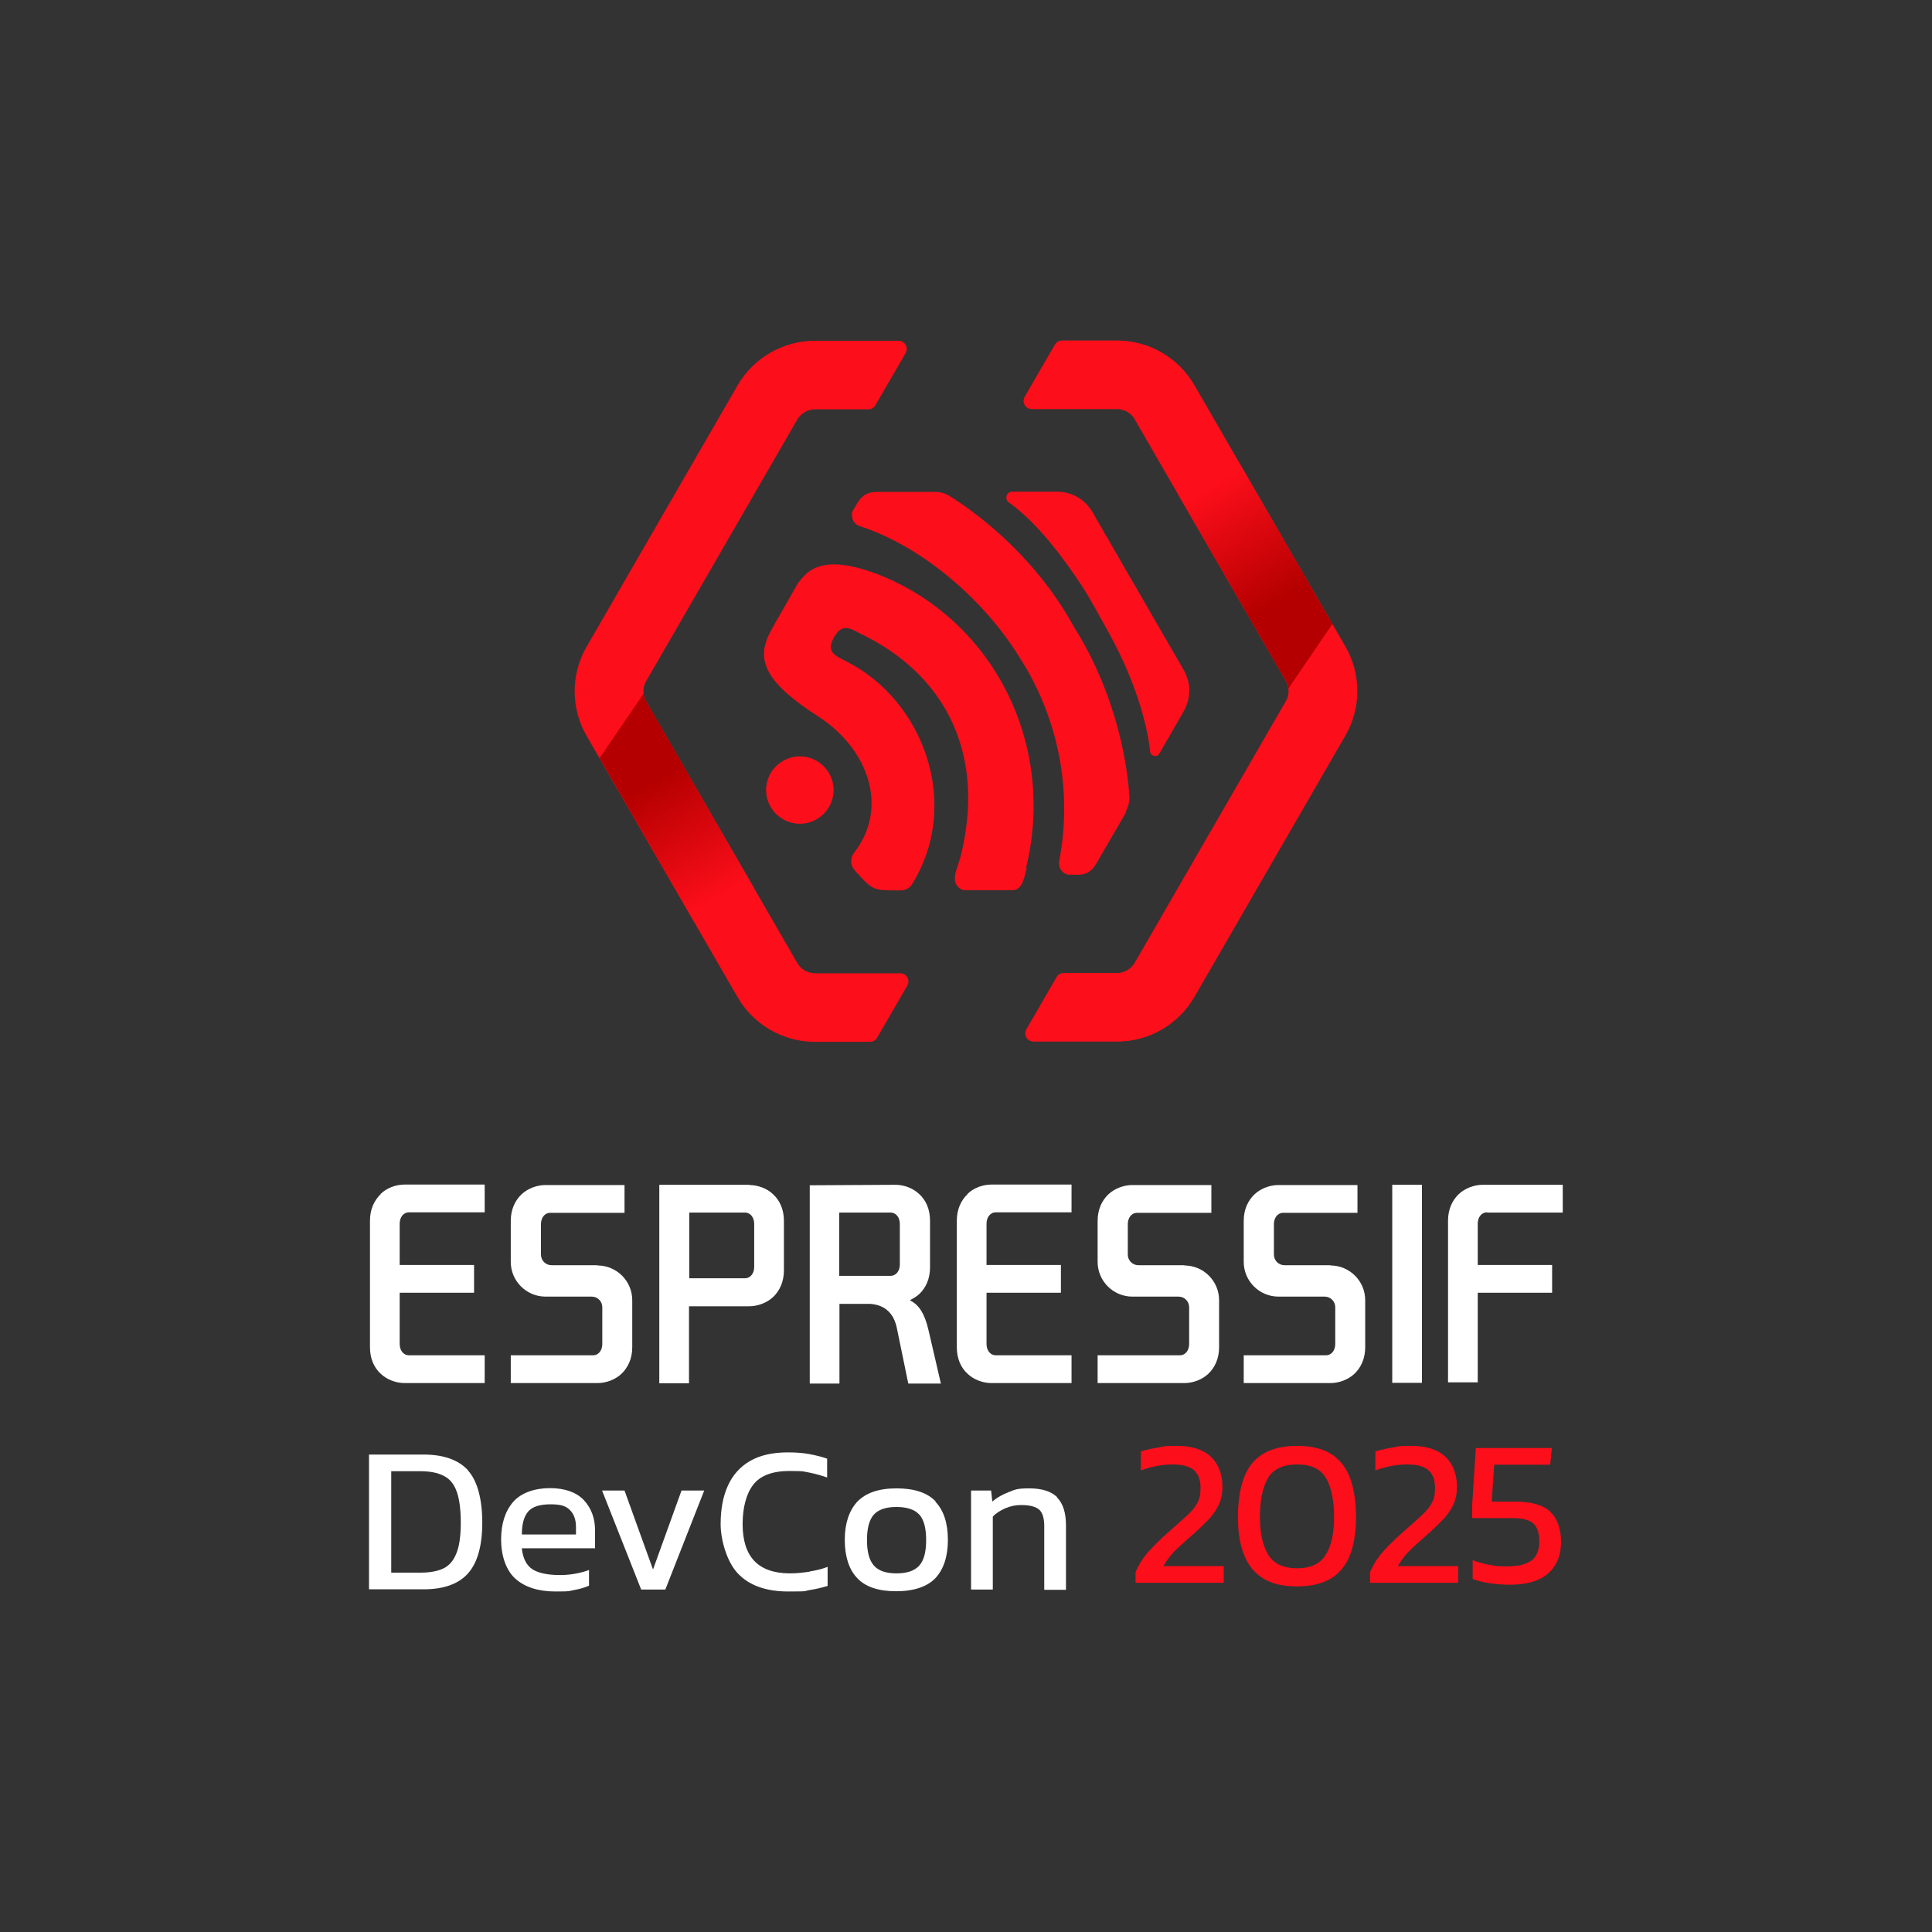 <?xml version="1.0" encoding="UTF-8"?>
<svg id="_图层_1" xmlns="http://www.w3.org/2000/svg" xmlns:xlink="http://www.w3.org/1999/xlink" version="1.1" viewBox="0 0 800 800">
  <rect x="0" y="0" width="800" height="800" fill="#333333" stroke="none"/>
  <!-- Generator: Adobe Illustrator 29.0.0, SVG Export Plug-In . SVG Version: 2.1.0 Build 186)  -->
  <defs>
    <style>
      .st0 {
        fill: url(#_未命名的渐变_171);
      }

      .st1 {
        fill: #fc0e1a;
      }

      .st2 {
        fill: #fc0e1b;
      }

      .st3 {
        fill: #fff;
      }

      .st4 {
        fill: url(#_未命名的渐变_17);
      }
    </style>
    <linearGradient id="_未命名的渐变_17" data-name="未命名的渐变 17" x1="6629.7" y1="13245.7" x2="6664.1" y2="13306" gradientTransform="translate(7166.2 13507.1) rotate(-180)" gradientUnits="userSpaceOnUse">
      <stop offset="0" stop-color="#b40000"/>
      <stop offset=".2" stop-color="#b40000"/>
      <stop offset="1" stop-color="#fc0e1a"/>
    </linearGradient>
    <linearGradient id="_未命名的渐变_171" data-name="未命名的渐变 17" x1="263.4" y1="311" x2="297.8" y2="371.3" gradientTransform="matrix(1,0,0,1,0,0)" xlink:href="#_未命名的渐变_17"/>
  </defs>
  <g>
    <g>
      <path class="st3" d="M193.8,608.8c-4-4.3-10.1-6.5-18.4-6.5h-22.6v55.8h22.6c8.3,0,14.5-2.2,18.4-6.6,3.9-4.4,5.9-11.4,5.9-21s-2-17.4-6-21.7ZM188.9,643.4c-1.2,3-3.1,5.1-5.6,6.2-2.5,1.1-5.6,1.6-9.3,1.6h-12v-42h12c4,0,7.2.6,9.7,1.9,2.5,1.2,4.3,3.4,5.4,6.5,1.1,3,1.7,7.4,1.7,12.9s-.6,9.9-1.9,12.9Z"/>
      <path class="st3" d="M246.4,633.7c0-5.1-1.6-9.3-4.7-12.6-3.1-3.2-7.8-4.9-14-4.9s-11.9,1.9-15.2,5.7c-3.3,3.8-5,9-5,15.6s2,12.7,5.9,16.2c3.9,3.5,9.5,5.3,16.6,5.3s5.3-.2,7.7-.6c2.3-.4,4.4-1,6.2-1.8v-6.5c-1.6.6-3.4,1.1-5.5,1.5-2.2.4-4.4.6-6.5.6-5,0-8.8-.8-11.3-2.3-2.5-1.6-4-4.4-4.5-8.5v-.3s30.3,0,30.3,0v-7.4ZM238.5,635.4h-22.4v-.2c0-4.2.9-7.3,2.6-9.3,1.7-2,4.8-3,9.3-3s6.5.8,8.1,2.5c1.6,1.6,2.4,4,2.4,6.9v3.1Z"/>
      <path class="st3" d="M282.2,617.2l-11.8,32.7-11.8-32.7h-9.3l16.2,41h10l16.1-41h-9.3Z"/>
      <path class="st3" d="M335.2,650.8c-2.7.4-5.4.7-8.1.7-6.6,0-11.6-1.8-14.8-5.2-3.2-3.4-4.8-8.5-4.8-15.2s1.5-12.6,4.4-16.3c2.9-3.8,8-5.7,15-5.7s5.7.3,8.4.7c2.5.5,4.9,1.2,7.2,2v-7.8c-2.3-.8-4.7-1.4-7.4-1.9-2.7-.5-5.7-.7-8.9-.7-6.3,0-11.6,1.2-15.7,3.6-4.1,2.4-7.1,5.8-9.1,10.2-2,4.4-3,9.7-3,15.9s2.4,15.4,7.1,20.4c4.7,5,11.7,7.5,20.9,7.5s6.2-.2,8.9-.6c2.6-.4,5.1-1,7.4-1.7v-7.9c-2.3.9-4.8,1.5-7.4,1.9Z"/>
      <path class="st3" d="M387.5,621.8c-3.4-3.7-8.9-5.5-16.3-5.5s-12.7,1.9-16.2,5.5c-3.4,3.7-5.2,9-5.2,15.8s1.7,12.2,5.1,15.8c3.4,3.7,8.9,5.5,16.2,5.5s12.9-1.9,16.3-5.5c3.4-3.7,5.1-9,5.1-15.8s-1.7-12.2-5.2-15.8ZM380.7,648.2c-1.9,2.2-5.1,3.3-9.5,3.3s-7.5-1.1-9.4-3.3c-1.9-2.2-2.8-5.7-2.8-10.5s.9-8.3,2.8-10.5c1.9-2.1,5-3.2,9.4-3.2s7.6,1.1,9.5,3.2c1.9,2.1,2.8,5.7,2.8,10.5s-.9,8.4-2.8,10.5Z"/>
      <path class="st3" d="M437.8,620c-2.4-2.4-6.3-3.7-11.5-3.7s-6,.5-8.5,1.5c-2.6,1-4.8,2.2-6.6,3.7l-.3.3-.5-4.6h-8.3v41h9v-30.2h0c1.4-1.5,3.2-2.6,5.3-3.5,2.1-.9,4.3-1.3,6.4-1.3,3.7,0,6.2.7,7.6,2,1.4,1.3,2,3.7,2,6.9v26.2h9v-26.6c0-5.2-1.2-9.1-3.6-11.5Z"/>
    </g>
    <g>
      <path class="st2" d="M481.7,648.6l.2-.4c1.5-2.6,3.4-5,5.8-7.2,2.4-2.2,4.9-4.5,7.6-6.8,2.1-1.9,4-3.8,5.7-5.6,1.6-1.8,2.9-3.8,3.8-5.8.9-2,1.4-4.4,1.4-7,0-5.3-1.6-9.5-4.7-12.5-3.1-3-7.9-4.6-14.1-4.6s-5.1.2-7.9.7c-2.7.4-5.1,1-7.1,1.6v7.9c2-.8,4.1-1.4,6.3-1.8,2.3-.5,4.6-.7,6.8-.7,4.1,0,7.1.8,8.9,2.4,1.8,1.6,2.7,4,2.7,7.1s-.2,3.2-.5,4.5c-.4,1.3-1,2.5-1.9,3.7-.9,1.2-2.1,2.5-3.7,3.9-1.5,1.4-3.5,3.2-5.8,5.2-3.1,2.7-6,5.4-8.7,8.3-2.7,2.8-4.8,6-6.3,9.5v4.4h36.5v-6.9h-25Z"/>
      <path class="st2" d="M559.1,612.2c-1.6-4.4-4.2-7.7-7.7-10-3.5-2.3-8.4-3.5-14.3-3.5s-10.8,1.2-14.4,3.5c-3.6,2.3-6.2,5.7-7.7,10-1.6,4.4-2.4,9.8-2.4,16s.8,11.2,2.5,15.5c1.6,4.3,4.3,7.6,7.8,9.8,3.6,2.3,8.3,3.4,14.2,3.4s10.6-1.2,14.2-3.4c3.6-2.3,6.2-5.6,7.8-9.8,1.6-4.3,2.4-9.5,2.4-15.5s-.8-11.6-2.4-16ZM549,643.7c-2.2,3.8-6.3,5.7-11.9,5.7s-9.8-1.9-12-5.7c-2.2-3.7-3.4-8.9-3.4-15.5s1.1-12.4,3.3-16.1c2.2-3.8,6.3-5.7,12.1-5.7s9.8,1.9,12,5.7c2.2,3.8,3.3,9.2,3.3,16.1s-1.1,11.8-3.4,15.5Z"/>
      <path class="st2" d="M578.8,648.6l.2-.4c1.5-2.6,3.4-5,5.8-7.2,2.4-2.2,4.9-4.5,7.6-6.8,2.1-1.9,4-3.8,5.7-5.6,1.6-1.8,2.9-3.8,3.8-5.8.9-2,1.4-4.4,1.4-7,0-5.3-1.6-9.5-4.7-12.5-3.1-3-7.9-4.6-14.1-4.6s-5.1.2-7.9.7c-2.7.4-5.1,1-7.1,1.6v7.9c2-.8,4.1-1.4,6.3-1.8,2.3-.5,4.6-.7,6.8-.7,4.1,0,7.1.8,8.9,2.4,1.8,1.6,2.7,4,2.7,7.1s-.2,3.2-.5,4.5c-.4,1.3-1,2.5-1.9,3.7-.9,1.2-2.1,2.5-3.7,3.9-1.5,1.4-3.5,3.2-5.8,5.2-3.1,2.7-6,5.4-8.7,8.3-2.7,2.8-4.8,6-6.3,9.5v4.4h36.5v-6.9h-25Z"/>
      <path class="st2" d="M642,626c-3-2.8-7.9-4.2-14.5-4.2h-9.8l1-15.3h23.2l.7-6.9h-31.5l-1.5,23.5v5.5h16.4c4.5,0,7.5.8,9.1,2.4,1.6,1.6,2.3,4.1,2.3,7.4s-1.1,6.3-3.3,7.8c-2.2,1.6-5.5,2.4-10.1,2.4s-4.9-.2-7.5-.7c-2.5-.4-4.7-1.1-6.7-1.9v7.8c1.9.8,4.4,1.4,7.2,1.8,3,.4,5.7.6,8.2.6,7,0,12.4-1.6,15.9-4.7,3.5-3.1,5.3-7.5,5.3-12.9s-1.5-9.9-4.6-12.7Z"/>
    </g>
    <g>
      <rect class="st3" x="576.5" y="490.6" width="12.3" height="82"/>
      <path class="st3" d="M376.9,538.3c1.4-.7,2.7-1.5,3.8-2.5,2.6-2.5,4.4-6.2,4.4-10.9v-19.5c0-4.7-1.7-8.4-4.4-10.9-2.6-2.5-6.4-3.9-9.9-3.9l-35.5.2v82.1h12.3v-33h12.7c3.2.2,9.2,1.5,11,9.7l4.8,23.3h13.5c0,0-5.1-22-5.1-22-1.6-7-4-10.6-7.6-12.4M347.5,502.1h0c0,0,21.2,0,21.2,0,2.5,0,3.9,2.2,3.9,4.7v16.8c0,2.5-1.4,4.7-3.9,4.7h-21.2v-26.1Z"/>
      <path class="st3" d="M157.6,494.5c-2.6,2.5-4.4,6.2-4.4,10.9v52.5c0,4.7,1.7,8.4,4.4,10.9,2.6,2.5,6.4,3.9,9.9,3.9h33.2v-11.5h-31.3c-2.5,0-3.9-2.2-3.9-4.7v-21.2h30.8v-11.5h-30.8v-17.1c0-2.5,1.4-4.7,3.9-4.7h31.3v-11.5h-33.2c-3.4,0-7.3,1.3-9.9,3.9"/>
      <path class="st3" d="M615.8,502.1h31.3v-11.5h-33.2c-3.4,0-7.3,1.4-9.9,3.9-2.6,2.5-4.4,6.2-4.4,10.9v67h12.3v-37.1h30.8v-11.5h-30.8v-17.1c0-2.5,1.4-4.7,3.9-4.7"/>
      <path class="st3" d="M247.5,523.9h-19.1c-2.5,0-4.4-2-4.4-4.4v-12.6c0-2.5,1.4-4.7,3.9-4.7h30.7v-11.5h-32.8c-3.4,0-7.3,1.4-9.9,3.9-2.6,2.5-4.4,6.2-4.4,10.9v17c0,8,6.5,14.4,14.4,14.4h19.1c2.5,0,4.4,2,4.4,4.4v15.2c0,2.5-1.4,4.7-3.9,4.7h-34v11.5h36c3.4,0,7.3-1.4,9.9-3.9,2.6-2.5,4.4-6.2,4.4-10.9v-19.5c0-8-6.5-14.4-14.4-14.4"/>
      <path class="st3" d="M400.6,494.5c-2.6,2.5-4.4,6.2-4.4,10.9v52.5c0,4.7,1.7,8.4,4.4,10.9,2.6,2.5,6.4,3.9,9.9,3.9h33.2v-11.5h-31.3c-2.5,0-3.9-2.2-3.9-4.7v-21.2h30.8v-11.5h-30.8v-17.1c0-2.5,1.4-4.7,3.9-4.7h31.3v-11.5h-33.2c-3.4,0-7.3,1.3-9.9,3.9"/>
      <path class="st3" d="M490.5,523.9h-19.1c-2.5,0-4.4-2-4.4-4.4v-12.6c0-2.5,1.4-4.7,3.9-4.7h30.7v-11.5h-32.8c-3.4,0-7.3,1.4-9.9,3.9-2.6,2.5-4.4,6.2-4.4,10.9v17c0,8,6.5,14.4,14.4,14.4h19.1c2.5,0,4.4,2,4.4,4.4v15.2c0,2.5-1.4,4.7-3.9,4.7h-34v11.5h36c3.4,0,7.3-1.4,9.9-3.9,2.6-2.5,4.4-6.2,4.4-10.9v-19.5c0-8-6.5-14.4-14.4-14.4"/>
      <path class="st3" d="M551,523.9h-19.1c-2.5,0-4.4-2-4.4-4.4v-12.6c0-2.5,1.4-4.7,3.9-4.7h30.7v-11.5h-32.8c-3.4,0-7.3,1.4-9.9,3.9-2.6,2.5-4.4,6.2-4.4,10.9v17c0,8,6.5,14.4,14.4,14.4h19.1c2.5,0,4.4,2,4.4,4.4v15.2c0,2.5-1.4,4.7-3.9,4.7h-34v11.5h36c3.4,0,7.3-1.4,9.9-3.9,2.6-2.5,4.4-6.2,4.4-10.9v-19.5c0-8-6.5-14.4-14.4-14.4"/>
      <path class="st3" d="M310.4,490.6h-37.4v82.2h12.3v-31.9h25c3.4,0,7.3-1.4,9.9-3.9,2.6-2.5,4.4-6.2,4.4-10.9v-20.6c0-4.7-1.7-8.4-4.4-10.9-2.5-2.5-6.4-3.9-9.9-3.9M312.3,524.6c0,2.5-1.4,4.7-3.9,4.7h-23v-27.2h0c0,0,23,0,23,0,2.5,0,3.9,2.2,3.9,4.7v17.9Z"/>
    </g>
  </g>
  <g>
    <path class="st1" d="M372.9,403h-35.4c-3,0-5.9-1.6-7.4-4.3l-32-55.4-30.5-52.8c-.6-1-.9-2.1-1.1-3.2-.2-1.8.1-3.7,1.1-5.3l62.5-108.2c1.5-2.6,4.3-4.3,7.4-4.3h22.1c1.2,0,2.3-.6,2.9-1.7l12.5-21.6c1.3-2.3-.3-5.1-3-5.1h-34.6c-13.2,0-25.4,7.1-32,18.5l-62.5,108.2c-6.6,11.4-6.6,25.5,0,36.9l5.3,9.2,39,67.5,18.2,31.5c6.6,11.4,18.8,18.5,32,18.5h22.9c1.2,0,2.3-.7,2.9-1.7l12.5-21.6c1.3-2.3-.3-5.1-3-5.1Z"/>
    <g>
      <path class="st1" d="M427.1,169.4h35.4c3,0,5.9,1.6,7.4,4.3l32,55.4,30.5,52.8c.6,1,.9,2.1,1.1,3.2.2,1.8-.1,3.7-1.1,5.3l-62.5,108.2c-1.5,2.6-4.3,4.3-7.4,4.3h-22.1c-1.2,0-2.3.6-2.9,1.7l-12.5,21.6c-1.3,2.3.3,5.1,3,5.1h34.6c13.2,0,25.4-7.1,32-18.5l62.5-108.2c6.6-11.4,6.6-25.5,0-36.9l-5.3-9.2-39-67.5-18.2-31.5c-6.6-11.4-18.8-18.5-32-18.5h-22.9c-1.2,0-2.3.7-2.9,1.7l-12.5,21.6c-1.3,2.3.3,5.1,3,5.1Z"/>
      <path class="st4" d="M487.8,204.7l24.9-13.8,39,67.5-18.2,26.7h0c-.1-1.2-.5-2.3-1.1-3.3l-30.5-52.8-14.1-24.4Z"/>
    </g>
    <path class="st0" d="M312.2,367.6l-24.9,13.8-39-67.5,18.2-26.7h0c.1,1.2.5,2.3,1.1,3.3l30.5,52.8,14.1,24.4Z"/>
    <path class="st2" d="M492.5,286c0-1.8-.3-3.6-.9-5.3-.4-1.1-.8-2.2-1.4-3.2l-.7-1.2-35.9-62.1-1.1-2c-3.1-5.3-8.6-8.6-14.8-8.6h-18.6c-2.3,0-3.3,3-1.4,4.4,6.5,4.7,16.4,13.6,30,34.2,4,6.1,7.7,13.1,11.8,20.5,11.8,21.4,16,40.2,16.7,48.4.2,2.1,2.9,2.7,3.9.9l9.8-17c1.6-2.8,2.6-5.8,2.5-9Z"/>
    <path class="st2" d="M467.7,330c-1.7-24.5-10.2-50.3-23.1-70.6-11.5-21.1-30-40.3-50.7-53.6-1.8-1.2-3.8-2.1-6.8-2.1h-24.2c-1.7,0-3.5.4-4.9,1.3,0,0,0,0,0,0-1.1.8-2.1,1.8-2.8,3l-2.3,3.9c-.2.9-.2,1.8,0,2.6,0,0,0,0,0,.1.4,1.5,1.6,2.8,3.2,3.3,27.3,8.9,52.9,32.3,66.8,55.5,0,0,0,0,0,0,.7,1.1,1.4,2.2,2.1,3.4,13.5,23.4,19,51.4,13.6,79.7-.3,1.7.2,3.3,1.3,4.4s2.1,1.3,3.3,1.3h3.6c3.2,0,5.5-1.8,7.1-4.5l12.3-21.2s0,0,0-.2c.7-2.3,1.6-3.7,1.5-6.2Z"/>
    <path class="st2" d="M331.2,313.2h0c-5,0-9.6,2.7-12.1,7h0c-2.5,4.3-2.5,9.6,0,13.9h0c2.5,4.3,7.1,7,12.1,7h0c5,0,9.6-2.7,12.1-7h0c2.5-4.3,2.5-9.6,0-13.9h0c-2.5-4.3-7.1-7-12.1-7Z"/>
    <path class="st2" d="M425.2,359.5c-1,2.8-1.5,9.1-5.9,9.1h-20.5c-4.2-1.7-3.8-5.5-2.6-9,1.1-3.1,2-6.3,2.6-9.5,8.3-39.8-8.3-71.2-42.1-87.5-3.6-1.7-7.7-5.3-11.3,1.2-3.4,6.1,0,7.5,5.1,10.1,31.8,16,47.8,58.9,27.2,92.2-1,1.7-2.9,2.6-4.8,2.6-11.4,0-11.2.3-18.9-8.2-1.9-2-2.1-5.1-.4-7.3,14.6-18.7,6.1-43.1-14.9-56.6-21.3-13.7-26.4-23.3-19.4-35.5,0,0,0,0,0,0,.1-.2.3-.5.4-.8l1.2-2.1h0s0-.1,0-.1l1.8-3.1s0,0,0,0l5.7-10h0s.6-1.1.6-1.1l1.2-2.1c1.9-2.6,3.8-4.6,5.8-5.8,6.9-4.1,16.6-2.2,27,1.6,48.4,18.7,74.5,70.6,61.8,122.1Z"/>
  </g>
</svg>